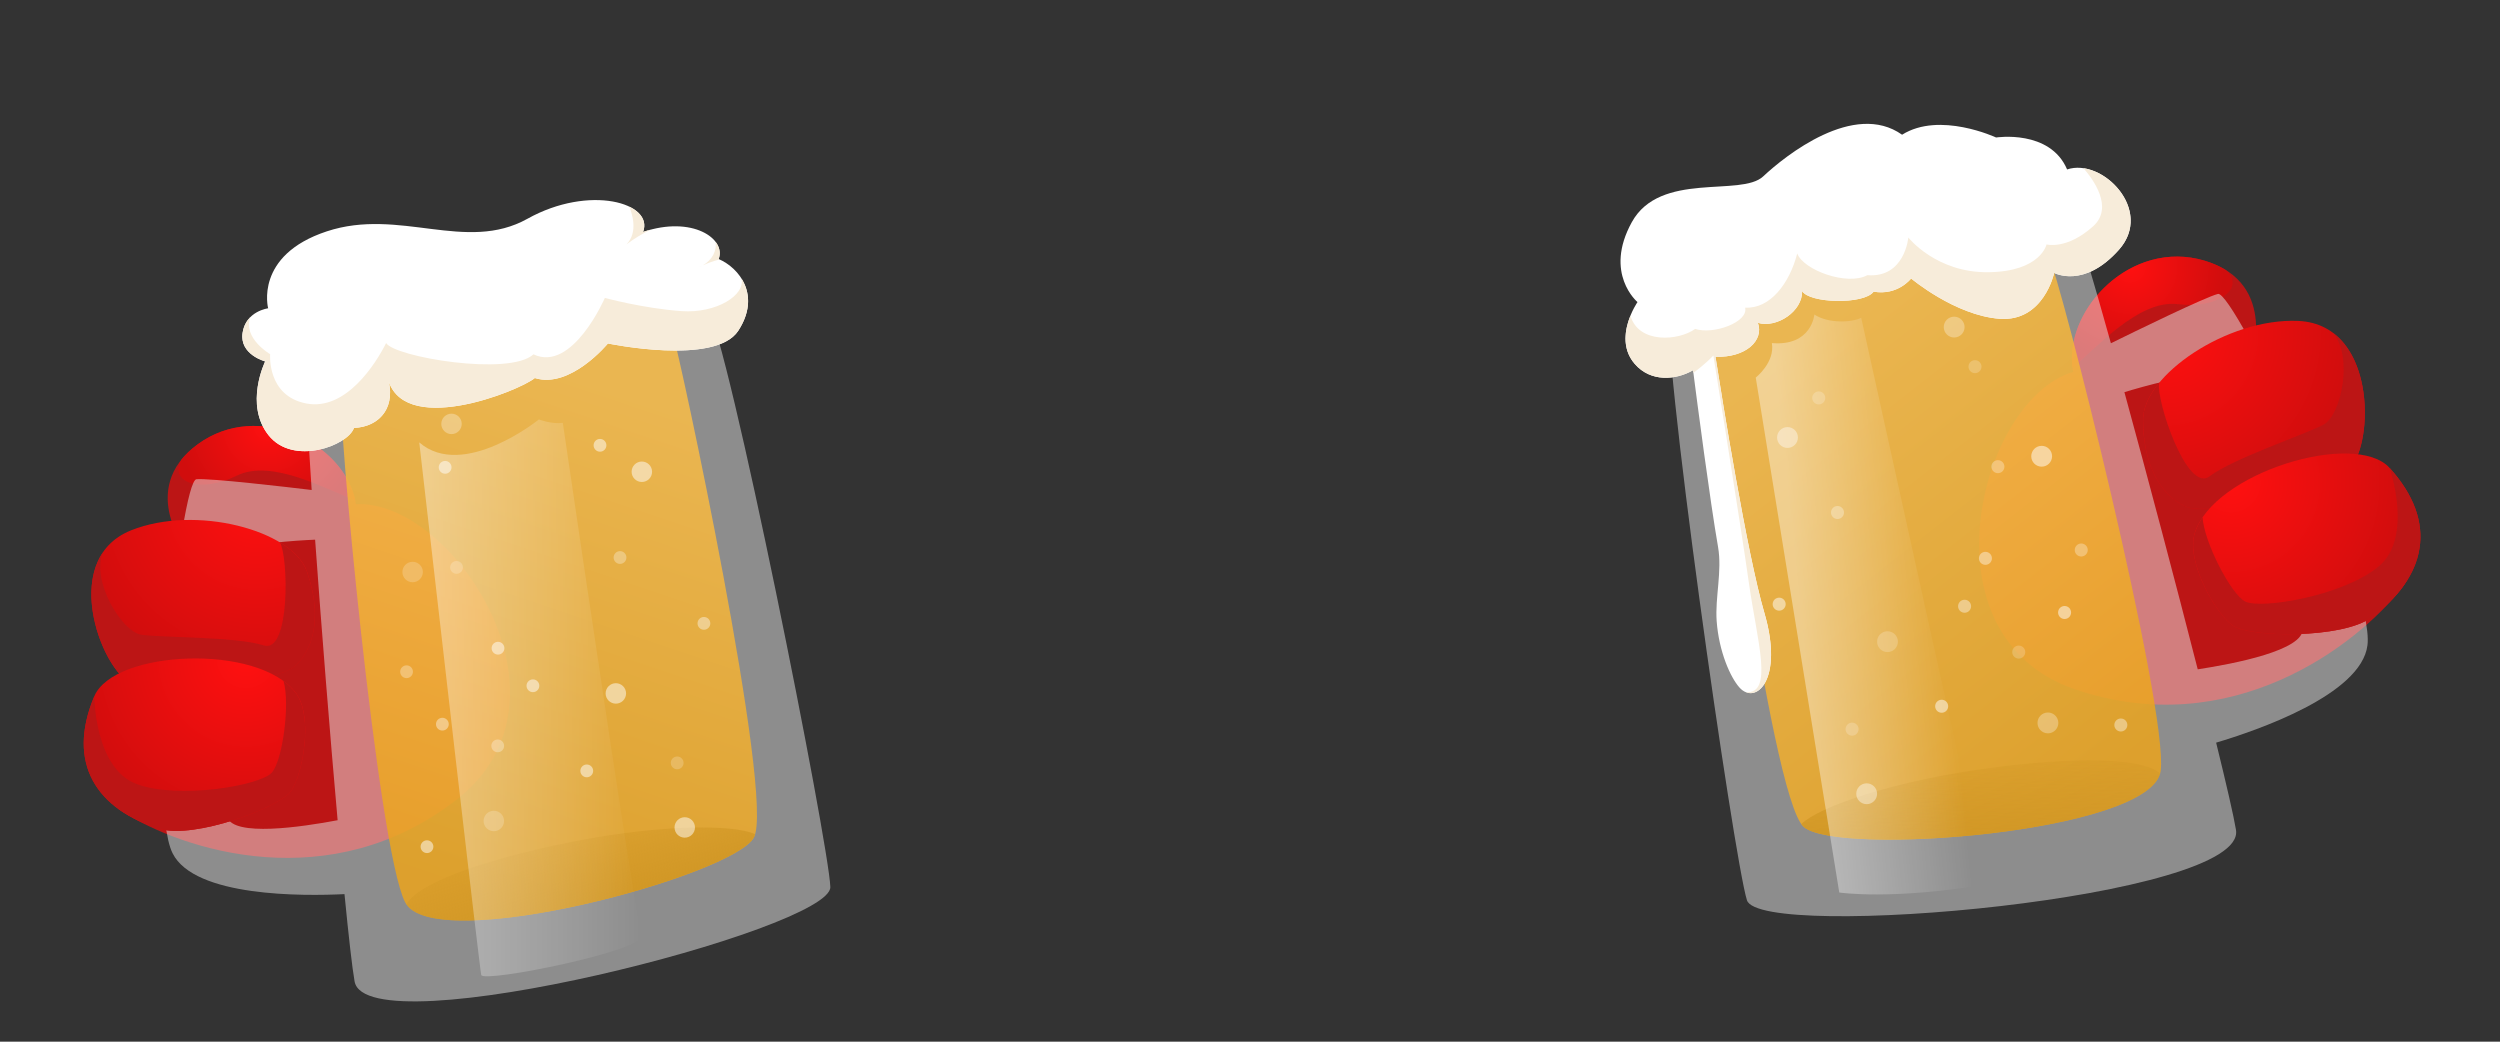 <?xml version="1.0" encoding="utf-8"?>
<!-- Generator: Adobe Illustrator 14.0.0, SVG Export Plug-In . SVG Version: 6.00 Build 43363)  -->
<!DOCTYPE svg PUBLIC "-//W3C//DTD SVG 1.1//EN" "http://www.w3.org/Graphics/SVG/1.1/DTD/svg11.dtd">
<svg version="1.1" xmlns:x="http://ns.adobe.com/Extensibility/1.0/" xmlns:i="http://ns.adobe.com/AdobeIllustrator/10.0/" xmlns:graph="http://ns.adobe.com/Graphs/1.0/"
	 xmlns="http://www.w3.org/2000/svg" xmlns:xlink="http://www.w3.org/1999/xlink" x="0px" y="0px" width="1200px" height="500px"
	 viewBox="0 0 1200 500" enable-background="new 0 0 1200 500" xml:space="preserve">
<rect x="0" y="0" width="1200" height="500" fill="#333333" stroke="none"/>


<defs>
	<clipPath id="left-mug-clip">
		<path fill="#000" d="M323.094,160.966c2.36,5.495,49.125,222.476,38.762,241.058
		c-10.362,18.581-154.074,57.117-167.398,31.076c-13.324-26.042-33.052-239.278-30.678-245.243
		C166.157,181.892,319.503,152.625,323.094,160.966z"/>
	</clipPath>	
	<clipPath id="right-mug-clip">
		<path fill="#000" d="M821.421,152.167c-0.41,6.078,28.099,230.377,44.345,244.723
		c16.244,14.345,167.362,2.73,171.35-26.8s-49.228-241.08-53.528-246.007C979.284,119.156,822.047,142.938,821.421,152.167z"/>
	</clipPath>
</defs>



<g id="arms">


	







	<path fill="#BC1515" d="M995.131,178.508c-5.508-28.684,27.197-64.216,63.214-53.332c36.018,10.884,21.835,49.161,21.835,49.161
		s94.583,79.918,72.829,107.747c-21.753,27.831-82.181,74.233-156.945,48.803C921.297,305.456,949.847,191.995,995.131,178.508z"/>
	<radialGradient id="SVGID_6_" cx="1022.463" cy="128.151" r="45.173" gradientUnits="userSpaceOnUse">
		<stop  offset="0" style="stop-color:#FF1010"/>
		<stop  offset="1" style="stop-color:#D10D0D"/>
	</radialGradient>
	<path fill="url(#SVGID_6_)" d="M1045.5,146c19.102,2.388,32.501-7.577,23.058-16.282c-2.847-1.791-6.22-3.335-10.213-4.542
		c-35.156-10.625-67.151,22.976-63.537,51.265C1005.486,168.154,1026.143,143.58,1045.5,146z"/>
	<path opacity="0.5" fill="#E8E8E8" d="M1064.622,141.085c-6.222,1.56-40.032,18.085-51.39,23.68
		c-8.352-29.959-14.764-51.688-16.708-55.699c-6.973-14.379-190.153,20.889-195.182,36.442
		c-5.026,15.554,30.915,266.991,37.2,286.622c6.285,19.632,240.127-0.947,234.734-33.762c-1.09-6.627-4.586-21.796-9.528-41.897
		c19.316-5.748,69.638-22.931,72.636-46.742C1140.099,280.222,1072.125,139.205,1064.622,141.085z M1054.913,321.282
		c-10.572-41.438-23.893-91.74-35.2-133.045c8.762-2.661,32.678-9.515,39.449-7.196c8.34,2.855,45.607,106.821,46.15,120.825
		C1105.711,312.127,1072.627,318.57,1054.913,321.282z"/>
	
		<linearGradient id="SVGID_7_" gradientUnits="userSpaceOnUse" x1="849.384" y1="181.109" x2="1016.546" y2="367.433" gradientTransform="matrix(0.998 0.068 -0.068 0.998 20.842 -65.338)">
		<stop  offset="0" style="stop-color:#FBBD46"/>
		<stop  offset="1" style="stop-color:#EBA41C"/>
	</linearGradient>
	<path id="right-mug-fill" opacity=".85" fill="url(#SVGID_7_)" d="M821.421,152.167c-0.41,6.078,28.099,230.377,44.345,244.723
		c16.244,14.345,167.362,2.73,171.35-26.8s-49.228-241.08-53.528-246.007C979.284,119.156,822.047,142.938,821.421,152.167z"/>
	<linearGradient id="SVGID_8_" gradientUnits="userSpaceOnUse" x1="951.219" y1="405.691" x2="950.219" y2="359.691">
		<stop  offset="0" style="stop-color:#D19725"/>
		<stop  offset="1" style="stop-color:#D19725;stop-opacity:0.21"/>
	</linearGradient>
	<path fill="url(#SVGID_8_)" d="M960,368c-50.817,6.255-87.278,19.461-95.381,27.562c0.389,0.551,0.771,0.996,1.146,1.328
		c16.015,14.143,163.117,3.052,171.085-25.562C1030.738,365.113,1005.353,362.418,960,368z"/>
	
	
		<radialGradient id="SVGID_9_" cx="1029.93" cy="152.889" r="90.408" gradientTransform="matrix(0.989 0.067 -0.067 0.989 30.889 -60.67)" gradientUnits="userSpaceOnUse">
		<stop  offset="0" style="stop-color:#FF1010"/>
		<stop  offset="1" style="stop-color:#D10D0D"/>
	</radialGradient>
	<path fill="url(#SVGID_9_)" d="M1049.031,243.086c-12.212-5.463-20.459-20.592-20.349-41.775
		c0.112-21.184,40.433-48.726,74.396-47.277c39.62,1.691,36.32,65.043,22.931,72.083
		C1112.617,233.156,1061.244,248.55,1049.031,243.086z"/>
	<path fill="#BC1515" d="M1049.031,243.086c12.213,5.464,63.586-9.93,76.978-16.97c11.142-5.858,15.292-50.708-6.461-66.573
		c10.257,11.082,4.324,39.797-4.283,44.322c-8.929,4.693-43.487,16.259-54.659,24.774c-10.941,8.338-25.87-36.943-24.204-44.882
		c-4.825,5.858-7.688,11.93-7.719,17.554C1028.572,222.494,1036.819,237.623,1049.031,243.086z"/>
	
		<radialGradient id="SVGID_10_" cx="1066.656" cy="223.424" r="86.325" gradientTransform="matrix(0.989 0.067 -0.067 0.989 30.889 -60.67)" gradientUnits="userSpaceOnUse">
		<stop  offset="0" style="stop-color:#FF1010"/>
		<stop  offset="1" style="stop-color:#D10D0D"/>
	</radialGradient>
	<path fill="url(#SVGID_10_)" d="M1146.975,224.558c-16.498-18.165-84.586,2.215-93.518,31.411
		c-4.172,13.635,9.979,38.425,18.191,44.279c8.211,5.854,52.554,6.4,66.479-3.775
		C1164.256,277.383,1171.008,251.02,1146.975,224.558z"/>
	<path fill="#BC1515" d="M1141.78,271.887c-16.85,14.091-56.367,20.684-64.054,16.853c-6.923-3.45-19.874-28.784-20.482-40.435
		c-1.688,2.469-2.981,5.03-3.787,7.665c-4.172,13.635,9.979,38.425,18.191,44.279c8.211,5.854,52.554,6.4,66.479-3.775
		c26.129-19.09,32.881-45.453,8.848-71.915C1146.975,224.558,1158.629,257.797,1141.78,271.887z"/>
	
	
	
	
	
	
	
	
	<circle fill="#fff" opacity=".4" clip-path="url(#right-mug-clip)" cx="896" cy="381" r="5">
		<animate attributeType="XML" attributeName="cx" from="890" to="881" begin="7s" dur="5s" repeatCount="indefinite" />
		<animate attributeType="XML" attributeName="cy" from="381" to="100" begin="7s" dur="5s" repeatCount="indefinite" />
	</circle>
	<circle fill="#fff" opacity=".3" clip-path="url(#right-mug-clip)" cx="983" cy="347" r="5">
		<animate attributeType="XML" attributeName="cx" from="983" to="977" dur="4.5s" repeatCount="indefinite" />
		<animate attributeType="XML" attributeName="cy" from="347" to="100" dur="4.5s" repeatCount="indefinite" />
	</circle>
	<circle fill="#fff" opacity=".2" clip-path="url(#right-mug-clip)" cx="906" cy="308" r="5">
		<animate attributeType="XML" attributeName="cx" from="906" to="897" begin="1s" dur="4s" repeatCount="indefinite" />
		<animate attributeType="XML" attributeName="cy" from="308" to="100" begin="1s" dur="4s" repeatCount="indefinite" />
	</circle>
	<circle fill="#fff" opacity=".5" clip-path="url(#right-mug-clip)" cx="980" cy="219" r="5">
		<animate attributeType="XML" attributeName="cx" from="980" to="971" begin=".5s" dur="3s" repeatCount="indefinite" />
		<animate attributeType="XML" attributeName="cy" from="219" to="100" begin=".5s" dur="3s" repeatCount="indefinite" />
	</circle>
	<circle fill="#fff" opacity=".4" clip-path="url(#right-mug-clip)" cx="858" cy="210" r="5">
		<animate attributeType="XML" attributeName="cx" from="858" to="851" begin="7s" dur="3.5s" repeatCount="indefinite" />
		<animate attributeType="XML" attributeName="cy" from="210" to="100" begin="7s" dur="3.5s" repeatCount="indefinite" />
	</circle>
	<circle fill="#fff" opacity=".3" clip-path="url(#right-mug-clip)" cx="938" cy="157" r="5">
		<animate attributeType="XML" attributeName="cx" from="938" to="930" begin="6s" dur="2s" repeatCount="indefinite" />
		<animate attributeType="XML" attributeName="cy" from="157" to="100" begin="6s" dur="2s" repeatCount="indefinite" />
	</circle>
	<circle fill="#fff" opacity=".2" clip-path="url(#right-mug-clip)" cx="969" cy="313" r="3.125">
		<animate attributeType="XML" attributeName="cx" from="969" to="961" begin="4s" dur="6s" repeatCount="indefinite" />
		<animate attributeType="XML" attributeName="cy" from="313" to="100" begin="4s" dur="6s" repeatCount="indefinite" />
	</circle>
	<circle fill="#fff" opacity=".5" clip-path="url(#right-mug-clip)" cx="932" cy="339" r="3.125">
		<animate attributeType="XML" attributeName="cx" from="932" to="926" begin="5s" dur="4s" repeatCount="indefinite" />
		<animate attributeType="XML" attributeName="cy" from="339" to="100" begin="5s" dur="4s" repeatCount="indefinite" />
	</circle>
	<circle fill="#fff" opacity=".4" clip-path="url(#right-mug-clip)" cx="953" cy="268" r="3.125">
		<animate attributeType="XML" attributeName="cx" from="953" to="947" dur="3.5s" repeatCount="indefinite" />
		<animate attributeType="XML" attributeName="cy" from="268" to="100" dur="3.5s" repeatCount="indefinite" />
	</circle>
	<circle fill="#fff" opacity=".3" clip-path="url(#right-mug-clip)" cx="882" cy="246" r="3.125">
		<animate attributeType="XML" attributeName="cx" from="882" to="879" begin="3.5s" dur="2s" repeatCount="indefinite" />
		<animate attributeType="XML" attributeName="cy" from="246" to="100" begin="3.5s" dur="2s" repeatCount="indefinite" />
	</circle>
	<circle fill="#fff" opacity=".2" clip-path="url(#right-mug-clip)" cx="948" cy="176" r="3.125">
		<animate attributeType="XML" attributeName="cx" from="948" to="939" begin="3s" dur="1.5s" repeatCount="indefinite" />
		<animate attributeType="XML" attributeName="cy" from="176" to="100" begin="3s" dur="1.5s" repeatCount="indefinite" />
	</circle>
	<circle fill="#fff" opacity=".5" clip-path="url(#right-mug-clip)" cx="991" cy="294" r="3.125">
		<animate attributeType="XML" attributeName="cx" from="991" to="986" begin=".5s" dur="3.5s" repeatCount="indefinite" />
		<animate attributeType="XML" attributeName="cy" from="294" to="100" begin=".5s" dur="3.5s" repeatCount="indefinite" />
	</circle>
	<circle fill="#fff" opacity=".4" clip-path="url(#right-mug-clip)" cx="943" cy="291" r="3.125">
		<animate attributeType="XML" attributeName="cx" from="943" to="937" dur="2.5s" repeatCount="indefinite" />
		<animate attributeType="XML" attributeName="cy" from="291" to="100" dur="2.5s" repeatCount="indefinite" />
	</circle>
	<circle fill="#fff" opacity=".3" clip-path="url(#right-mug-clip)" cx="959" cy="224" r="3.125">
		<animate attributeType="XML" attributeName="cx" from="959" to="951" dur="2s" repeatCount="indefinite" />
		<animate attributeType="XML" attributeName="cy" from="224" to="100" dur="2s" repeatCount="indefinite" />
	</circle>
	<circle fill="#fff" opacity=".2" clip-path="url(#right-mug-clip)" cx="873" cy="191" r="3.125">
		<animate attributeType="XML" attributeName="cx" from="873" to="864" begin="2s" dur="2.5s" repeatCount="indefinite" />
		<animate attributeType="XML" attributeName="cy" from="191" to="100" begin="2s" dur="2.5s" repeatCount="indefinite" />
	</circle>
	<circle fill="#fff" opacity=".5" clip-path="url(#right-mug-clip)" cx="854" cy="290" r="3.125">
		<animate attributeType="XML" attributeName="cx" from="854" to="847" begin="1.5s" dur="4s" repeatCount="indefinite" />
		<animate attributeType="XML" attributeName="cy" from="290" to="100" begin="1.5s" dur="4s" repeatCount="indefinite" />
	</circle>
	<circle fill="#fff" opacity=".4" clip-path="url(#right-mug-clip)" cx="1018" cy="348" r="3.125">
		<animate attributeType="XML" attributeName="cx" from="1018" to="1007" begin="1s" dur="5.5s" repeatCount="indefinite" />
		<animate attributeType="XML" attributeName="cy" from="348" to="100" begin="1s" dur="5.5s" repeatCount="indefinite" />
	</circle>
	<circle fill="#fff" opacity=".3" clip-path="url(#right-mug-clip)" cx="999" cy="264" r="3.125">
		<animate attributeType="XML" attributeName="cx" from="999" to="982" begin=".5s" dur="4.5s" repeatCount="indefinite" />
		<animate attributeType="XML" attributeName="cy" from="264" to="100" begin=".5s" dur="4.5s" repeatCount="indefinite" />
	</circle>
	<circle fill="#fff" opacity=".2" clip-path="url(#right-mug-clip)" cx="889" cy="350" r="3.125">
		<animate attributeType="XML" attributeName="cx" from="889" to="875" dur="5.5s" repeatCount="indefinite" />
		<animate attributeType="XML" attributeName="cy" from="350" to="100" dur="5.5s" repeatCount="indefinite" />
	</circle>
	
	
	
	
	<path fill="#BC1515" d="M170.842,242.015c-4.256-28.355-46.128-50.587-75.926-28.762c-29.8,21.826-4.183,52.641-4.183,52.641
		s-61.51,104.848-32.291,123.52c29.22,18.673,100.307,41.929,161.237-6.003C280.614,335.477,217.171,239.732,170.842,242.015z"/>
	
		<radialGradient id="SVGID_30_" cx="938.458" cy="38.355" r="45.173" gradientTransform="matrix(-0.926 0.326 0.326 0.926 985.539 -137.31)" gradientUnits="userSpaceOnUse">
		<stop  offset="0" style="stop-color:#FF1010"/>
		<stop  offset="1" style="stop-color:#D10D0D"/>
	</radialGradient>
	<path fill="url(#SVGID_30_)" d="M113.602,228.343c-16.908,8.442-32.565,3.586-26.661-7.555c2.051-2.587,4.67-5.117,7.975-7.536
		c29.086-21.305,69.671-0.629,75.551,26.744C157.877,235.805,130.736,219.789,113.602,228.343z"/>
	<path opacity="0.5" fill="#E8E8E8" d="M82.854,409.588c10.542,21.069,62.741,20.566,82.501,19.588
		c1.98,20.224,3.691,35.409,4.843,41.901c5.711,32.142,228.942-25.075,228.358-45.303c-0.585-20.228-49.316-264.76-59.044-277.523
		c-9.729-12.761-190.844,14.333-192.609,29.92c-0.492,4.349,0.659,26.56,2.697,57.024c-12.34-1.477-49.037-5.749-55.307-5.165
		C86.733,230.737,69.79,383.479,82.854,409.588z M109.059,392.172c-4.064-13.144-3.469-121.563,3.323-126.927
		c5.513-4.354,29.893-5.811,38.874-6.204c3.002,41.933,7.077,92.854,10.803,134.67C144.772,396.979,112.037,401.804,109.059,392.172
		z"/>
	
		<linearGradient id="SVGID_31_" gradientUnits="userSpaceOnUse" x1="723.924" y1="121.65" x2="888.026" y2="304.563" gradientTransform="matrix(-0.919 0.395 0.395 0.919 914.654 -206.539)">
		<stop  offset="0" style="stop-color:#FBBD46"/>
		<stop  offset="1" style="stop-color:#EBA41C"/>
	</linearGradient>
	<path id="left-mug-fill" opacity=".85" fill="url(#SVGID_31_)" d="M323.094,160.966c2.36,5.495,49.125,222.476,38.762,241.058
		c-10.362,18.581-154.074,57.117-167.398,31.076c-13.324-26.042-33.052-239.278-30.678-245.243
		C166.157,181.892,319.503,152.625,323.094,160.966z"/>
	
		<linearGradient id="SVGID_32_" gradientUnits="userSpaceOnUse" x1="828.321" y1="333.623" x2="827.34" y2="288.466" gradientTransform="matrix(-0.943 0.332 0.332 0.943 956.019 -151.839)">
		<stop  offset="0" style="stop-color:#D19725"/>
		<stop  offset="1" style="stop-color:#D19725;stop-opacity:0.21"/>
	</linearGradient>
	<path fill="url(#SVGID_32_)" d="M265.178,406.01c49.094-10.783,87.161-10.447,97.306-5.588c-0.18,0.635-0.388,1.171-0.628,1.602
		c-10.216,18.319-150.039,56.031-166.75,32.136C198.739,426.41,221.364,415.635,265.178,406.01z"/>
	
	
		<radialGradient id="SVGID_33_" cx="939.238" cy="68.225" r="90.409" gradientTransform="matrix(-0.894 0.385 0.385 0.894 937.148 -183.411)" gradientUnits="userSpaceOnUse">
		<stop  offset="0" style="stop-color:#FF1010"/>
		<stop  offset="1" style="stop-color:#D10D0D"/>
	</radialGradient>
	<path fill="url(#SVGID_33_)" d="M141.999,319.391c9.526-9.043,12.227-25.741,5.215-45.318c-7.013-19.578-53.33-31.929-84.305-19.51
		c-36.133,14.489-12.415,72.071,2.279,74.223C79.884,330.936,132.473,328.434,141.999,319.391z"/>
	<path fill="#BC1515" d="M141.999,319.391c-9.526,9.043-62.115,11.545-76.81,9.395c-12.227-1.789-30.699-41.964-15.732-63.75
		c-5.882,13.606,8.977,38.262,18.422,39.644c9.799,1.433,45.569,0.869,58.691,5.11c12.851,4.151,11.904-42.646,7.772-49.453
		c6.378,3.851,11.009,8.539,12.872,13.736C154.226,293.649,151.524,310.348,141.999,319.391z"/>
	
		<radialGradient id="SVGID_34_" cx="975.965" cy="138.761" r="86.326" gradientTransform="matrix(-0.894 0.385 0.385 0.894 937.148 -183.411)" gradientUnits="userSpaceOnUse">
		<stop  offset="0" style="stop-color:#FF1010"/>
		<stop  offset="1" style="stop-color:#D10D0D"/>
	</radialGradient>
	<path fill="url(#SVGID_34_)" d="M45.267,334.182c9.351-22.202,79.043-25.539,96.836-1.42c8.31,11.265,3.293,38.832-2.401,46.933
		c-5.693,8.099-46.573,23.067-62.786,18.188C46.496,388.729,31.646,366.521,45.267,334.182z"/>
	<path fill="#BC1515" d="M65.515,376.31c20.198,7.551,58.937,0.765,64.805-5.289c5.285-5.452,9.013-33.134,5.776-44.12
		c2.367,1.736,4.401,3.685,6.007,5.861c8.31,11.265,3.293,38.832-2.401,46.933c-5.693,8.099-46.573,23.067-62.786,18.188
		c-30.42-9.154-45.271-31.362-31.649-63.701C45.267,334.182,45.318,368.759,65.515,376.31z"/>






	<circle fill="#fff" opacity=".5" clip-path="url(#left-mug-clip)" cx="328.678" cy="397.172" r="4.909">
		<animate attributeType="XML" attributeName="cx" from="329" to="307" begin="1s" dur="6s" repeatCount="indefinite" />
		<animate attributeType="XML" attributeName="cy" from="398" to="150" begin="1s" dur="6s" repeatCount="indefinite" />
	</circle>
	
	<circle fill="#fff" opacity=".2" clip-path="url(#left-mug-clip)" cx="237.032" cy="394.069" r="4.909">
		<animate attributeType="XML" attributeName="cx" from="237" to="225" dur="4s" repeatCount="indefinite" />
		<animate attributeType="XML" attributeName="cy" from="395" to="150" dur="4s" repeatCount="indefinite" />
	</circle>
	
	<circle fill="#fff" opacity=".5" clip-path="url(#left-mug-clip)" cx="295.607" cy="332.843" r="4.909">
		<animate attributeType="XML" attributeName="cx" from="296" to="285" dur="6s" repeatCount="indefinite" />
		<animate attributeType="XML" attributeName="cy" from="333" to="150" dur="6s" repeatCount="indefinite" />
	</circle>
	
	<circle fill="#fff" opacity=".2" clip-path="url(#left-mug-clip)" cx="198.061" cy="274.572" r="4.909">
		<animate attributeType="XML" attributeName="cx" from="198" to="181" begin="1.5s" dur="3.5s" repeatCount="indefinite" />
		<animate attributeType="XML" attributeName="cy" from="275" to="150" begin="1.5s" dur="3.5s" repeatCount="indefinite" />
	</circle>
	
	<circle fill="#fff" opacity=".5" clip-path="url(#left-mug-clip)" cx="308.086" cy="226.446" r="4.909">
		<animate attributeType="XML" attributeName="cx" from="308" to="296" begin="4s" dur="1.5s" repeatCount="indefinite" />
		<animate attributeType="XML" attributeName="cy" from="227" to="150" begin="4s" dur="1.5s" repeatCount="indefinite" />
	</circle>
	
	<circle fill="#fff" opacity=".3" clip-path="url(#left-mug-clip)" cx="216.726" cy="203.465" r="4.909">
		<animate attributeType="XML" attributeName="cx" from="216" to="200" begin="2.5s" dur="1.5s" repeatCount="indefinite" />
		<animate attributeType="XML" attributeName="cy" from="204" to="150" begin="2.5s" dur="1.5s" repeatCount="indefinite" />
	</circle>
	
	<circle fill="#fff" opacity=".3" clip-path="url(#left-mug-clip)" cx="238.905" cy="358.021" r="3.068">
		<animate attributeType="XML" attributeName="cx" from="240" to="222" begin="1s" dur="6s" repeatCount="indefinite" />
		<animate attributeType="XML" attributeName="cy" from="360" to="150" begin="1s" dur="6s" repeatCount="indefinite" />
	</circle>
	
	<circle fill="#fff" opacity=".5" clip-path="url(#left-mug-clip)" cx="281.645" cy="370.026" r="3.068">
		<animate attributeType="XML" attributeName="cx" from="282" to="270" dur="5s" repeatCount="indefinite" />
		<animate attributeType="XML" attributeName="cy" from="370" to="150" dur="5s" repeatCount="indefinite" />
	</circle>
	
	<circle fill="#fff" opacity=".5" clip-path="url(#left-mug-clip)" cx="239.043" cy="311.135" r="3.068">
		<animate attributeType="XML" attributeName="cx" from="240" to="220" dur="4.5s" repeatCount="indefinite" />
		<animate attributeType="XML" attributeName="cy" from="311" to="150" dur="4.5s" repeatCount="indefinite" />
	</circle>
	
	<circle fill="#fff" opacity=".3" clip-path="url(#left-mug-clip)" cx="297.607" cy="267.607" r="3.068">
		<animate attributeType="XML" attributeName="cx" from="298" to="280" dur="3s" repeatCount="indefinite" />
		<animate attributeType="XML" attributeName="cy" from="267" to="150" dur="3s" repeatCount="indefinite" />
	</circle>
	
	<circle fill="#fff" opacity=".5" clip-path="url(#left-mug-clip)" cx="213.664" cy="224.32" r="3.068">
		<animate attributeType="XML" attributeName="cx" from="214" to="200" begin="2s" dur="2.5s" repeatCount="indefinite" />
		<animate attributeType="XML" attributeName="cy" from="225" to="150" begin="2s" dur="2.5s" repeatCount="indefinite" />
	</circle>
		
	<circle fill="#fff" opacity=".4" clip-path="url(#left-mug-clip)" cx="212.338" cy="347.604" r="3.068">
		<animate attributeType="XML" attributeName="cx" from="212" to="200" begin="2.2s" dur="6s" repeatCount="indefinite" />
		<animate attributeType="XML" attributeName="cy" from="348" to="150" begin="2.2s" dur="6s" repeatCount="indefinite" />
	</circle>
	<circle fill="#fff" opacity=".5" clip-path="url(#left-mug-clip)" cx="255.804" cy="329.17" r="3.067">
		<animate attributeType="XML" attributeName="cx" from="256" to="245" begin="1s" dur="6s" repeatCount="indefinite" />
		<animate attributeType="XML" attributeName="cy" from="329" to="150" begin="1s" dur="6s" repeatCount="indefinite" />
	</circle>
	
	<circle fill="#fff" opacity=".2" clip-path="url(#left-mug-clip)" cx="219.135" cy="272.352" r="3.068">
		<animate attributeType="XML" attributeName="cx" from="220" to="185" begin="5s" dur="5.5s" repeatCount="indefinite" />
		<animate attributeType="XML" attributeName="cy" from="273" to="150" begin="5s" dur="5.5s" repeatCount="indefinite" />
	</circle>
	
	<circle fill="#fff" opacity=".5" clip-path="url(#left-mug-clip)" cx="288" cy="213.746" r="3.067">
		<animate attributeType="XML" attributeName="cx" from="288" to="265" dur="2.5s" repeatCount="indefinite" />
		<animate attributeType="XML" attributeName="cy" from="214" to="150" dur="2.5s" repeatCount="indefinite" />
	</circle>
	
	<circle fill="#fff" opacity=".4" clip-path="url(#left-mug-clip)" cx="337.884" cy="299.215" r="3.068">
		<animate attributeType="XML" attributeName="cx" from="338" to="325" begin=".5s" dur="3s" repeatCount="indefinite" />
		<animate attributeType="XML" attributeName="cy" from="300" to="150" begin=".5s" dur="3s" repeatCount="indefinite" />
	</circle>
	
	<circle fill="#fff" opacity=".5" clip-path="url(#left-mug-clip)" cx="204.951" cy="406.41" r="3.068">
		<animate attributeType="XML" attributeName="cx" from="205" to="196" begin="6s" dur="6s" repeatCount="indefinite" />
		<animate attributeType="XML" attributeName="cy" from="406" to="150" begin="6s" dur="6s" repeatCount="indefinite" />
	</circle>	
	
	<circle fill="#fff" opacity=".3" clip-path="url(#left-mug-clip)" cx="195.145" cy="322.436" r="3.067">
		<animate attributeType="XML" attributeName="cx" from="195" to="180" dur="7s" repeatCount="indefinite" />
		<animate attributeType="XML" attributeName="cy" from="322" to="150" dur="7s" repeatCount="indefinite" />
	</circle>

	<circle fill="#fff" opacity=".2" cx="325.047" cy="366.186" r="3.067" clip-path="url(#left-mug-clip)">
		<animate attributeType="XML" attributeName="cx" from="325" to="300" dur="5s" repeatCount="indefinite" />
		<animate attributeType="XML" attributeName="cy" from="366" to="150" dur="5s" repeatCount="indefinite" />
	</circle>
	
	
	
	
	
	
	
	
	<linearGradient id="SVGID_54_" gradientUnits="userSpaceOnUse" x1="863.981" y1="292.821" x2="932.53" y2="286.354" gradientTransform="matrix(1 -0.01 0.01 1 -2.658 8.84)">
		<stop  offset="0" style="stop-color:#FFFFFF"/>
		<stop  offset="1" style="stop-color:#FFFFFF;stop-opacity:0"/>
	</linearGradient>
	<path opacity="0.38" fill="url(#SVGID_54_)" d="M953.823,424.422c-8.871-38.137-41.899-187.727-60.442-271.888
		c-4.297,2.266-15.777,2.904-22.475-1.561c0,0-1.275,15.308-20.41,13.713c1.595,9.249-7.74,16.551-7.74,16.551l40.094,247.167
		C882.85,428.404,907.897,432.21,953.823,424.422z"/>
	<path fill="#FFFFFF" d="M992.208,81.333C984,61.998,958.125,66,958.125,66S931,53.333,913,64.667c-23-16.333-56.001,10-66.667,20
		s-49.492-2.667-63.079,22S786,145,786,145s-12,17.333-1.333,29.667c7.703,8.906,19.749,7.794,27.997,3.048
		c2.013,15.656,8.145,62.683,12.002,84.826c2.031,11.659-1.493,24.305-0.666,35.584c1.073,14.64,6.557,26.979,10.928,31.875
		c7.739,8.667,21.442-3.486,11.947-35.875c-8.348-28.474-20.327-103.046-23.442-122.878c14.612,0.487,23.343-7.878,20.363-16.267
		c9.129,2.646,21.538-5.646,21.204-15.333c3.333,5.979,29.667,6.687,34.334,0.354c11.667,2,18-6.333,18-6.333
		s21,17.667,42.333,19.333S986,131,986,131s14.284,7.82,31.125-11.171S1009,75.667,992.208,81.333z"/>
	<path fill="#F7ECDA" d="M1000.051,80.73c4.523,5.153,14.734,18.854,4.617,27.919C992,120,982.333,117.333,982.333,117.333
		s-2.748,13-27.874,13.333S916,114,916,114s-1.665,19.505-19.666,18.086c-9.667,5.248-30.667-2.419-33.667-10.419
		c-3.667,14.333-13,26.667-25,26c1.666,7-15.335,13.087-24.001,10.21c-7.753,5.697-27.157,7.329-31.05-6.372
		c-2.51,6.174-4.486,15.604,2.051,23.162c7.703,8.906,19.749,7.794,27.997,3.048c0.051,0.396,0.106,0.825,0.162,1.26
		c5.927-4.353,9.59-8.309,9.59-8.309S835.5,251.687,839.5,280.01c3.911,27.693,11.939,53.156-1.487,52.247
		c7.685,3.098,17.185-9.742,8.862-38.132c-8.348-28.474-20.327-103.046-23.442-122.878c14.612,0.487,23.343-7.878,20.363-16.267
		c9.129,2.646,21.538-5.646,21.204-15.333c3.333,5.979,29.667,6.687,34.334,0.354c11.667,2,18-6.333,18-6.333
		s21,17.667,42.333,19.333S986,131,986,131s14.284,7.82,31.125-11.171C1031.47,103.652,1015.482,82.997,1000.051,80.73z"/>
	
	<linearGradient id="SVGID_55_" gradientUnits="userSpaceOnUse" x1="201.243" y1="334.983" x2="308.084" y2="334.983">
		<stop  offset="0" style="stop-color:#FFFFFF"/>
		<stop  offset="1" style="stop-color:#FFFFFF;stop-opacity:0"/>
	</linearGradient>
	<path opacity="0.38" fill="url(#SVGID_55_)" d="M258.667,201.333c0,0-36.333,29.333-57.423,11.013
		C209.404,283.604,230.197,464.788,231,468c1,4,80-12,77-19c-2.27-5.295-26.285-167.388-37.847-246.021
		C264.667,203.667,258.667,201.333,258.667,201.333z"/>
	<path fill="#FFFFFF" d="M169.9,205.41c-2.935,8.539-29.199,18.32-40.972,3.533c-11.772-14.789-1.645-35.455-1.645-35.455
		s-12.447-3.306-10.838-13.755c1.608-10.449,12.266-11.747,12.266-11.747s-6.78-25.418,28.164-36.94
		c34.942-11.522,66.7,10.483,96.328-6.054c29.628-16.538,60.795-7.659,55.462,6.341c23.668-8,40.001,3.333,36.291,13
		c10.044,4.333,20.42,17.561,9.399,34.447s-62.548,6.083-62.548,6.083s-18.05,21.938-35.099,16.591
		c-7.43,6.184-64.934,29.404-70.91-1.24C190.66,194.772,182.789,204.836,169.9,205.41z"/>
	<g>
		<path fill="#F7ECDA" d="M344.956,124.333c1.068-2.782,0.468-5.7-1.481-8.257c0.648,4.241-1.589,8.73-6.188,11.324
			c1.893-0.854,4.935-2.096,8.104-2.867C345.247,124.467,345.102,124.396,344.956,124.333z"/>
		<path fill="#F7ECDA" d="M127.284,173.487c0,0-10.127,20.667,1.645,35.455c11.772,14.788,38.037,5.006,40.972-3.533
			c11.944-0.532,19.57-9.216,16.756-22.072c9.24,25.846,62.892,4.075,70.051-1.884c17.049,5.347,35.099-16.591,35.099-16.591
			s51.527,10.804,62.548-6.083c6.57-10.066,5.535-18.831,1.5-25.188c2.176,7.954-11.909,16.973-28.855,15.741
			C308.667,148,290.333,143,290.333,143s-15.549,35.952-34.267,27.085c-11.625,10.639-66.733,1.248-70.733-5.419
			c-5,10-19.333,32.667-38.333,29S129.667,170,129.667,170s-13.215-7.691-9.531-17.752c-1.727,1.728-3.175,4.134-3.69,7.484
			C114.837,170.181,127.284,173.487,127.284,173.487z"/>
		<path fill="#F7ECDA" d="M337.288,127.4c-1.212,0.546-1.954,0.933-1.954,0.933C336.028,128.061,336.676,127.745,337.288,127.4z"/>
		<path fill="#F7ECDA" d="M300.667,117.333c3.93-2.947,7.855-5.301,11.663-7.093c-1.202,0.317-2.42,0.672-3.664,1.093
			c1.914-5.023-0.888-9.377-6.615-12.145C303.255,102.048,306.547,111.454,300.667,117.333z"/>
	</g>
	
	
	
	
	
</g>
</svg>

